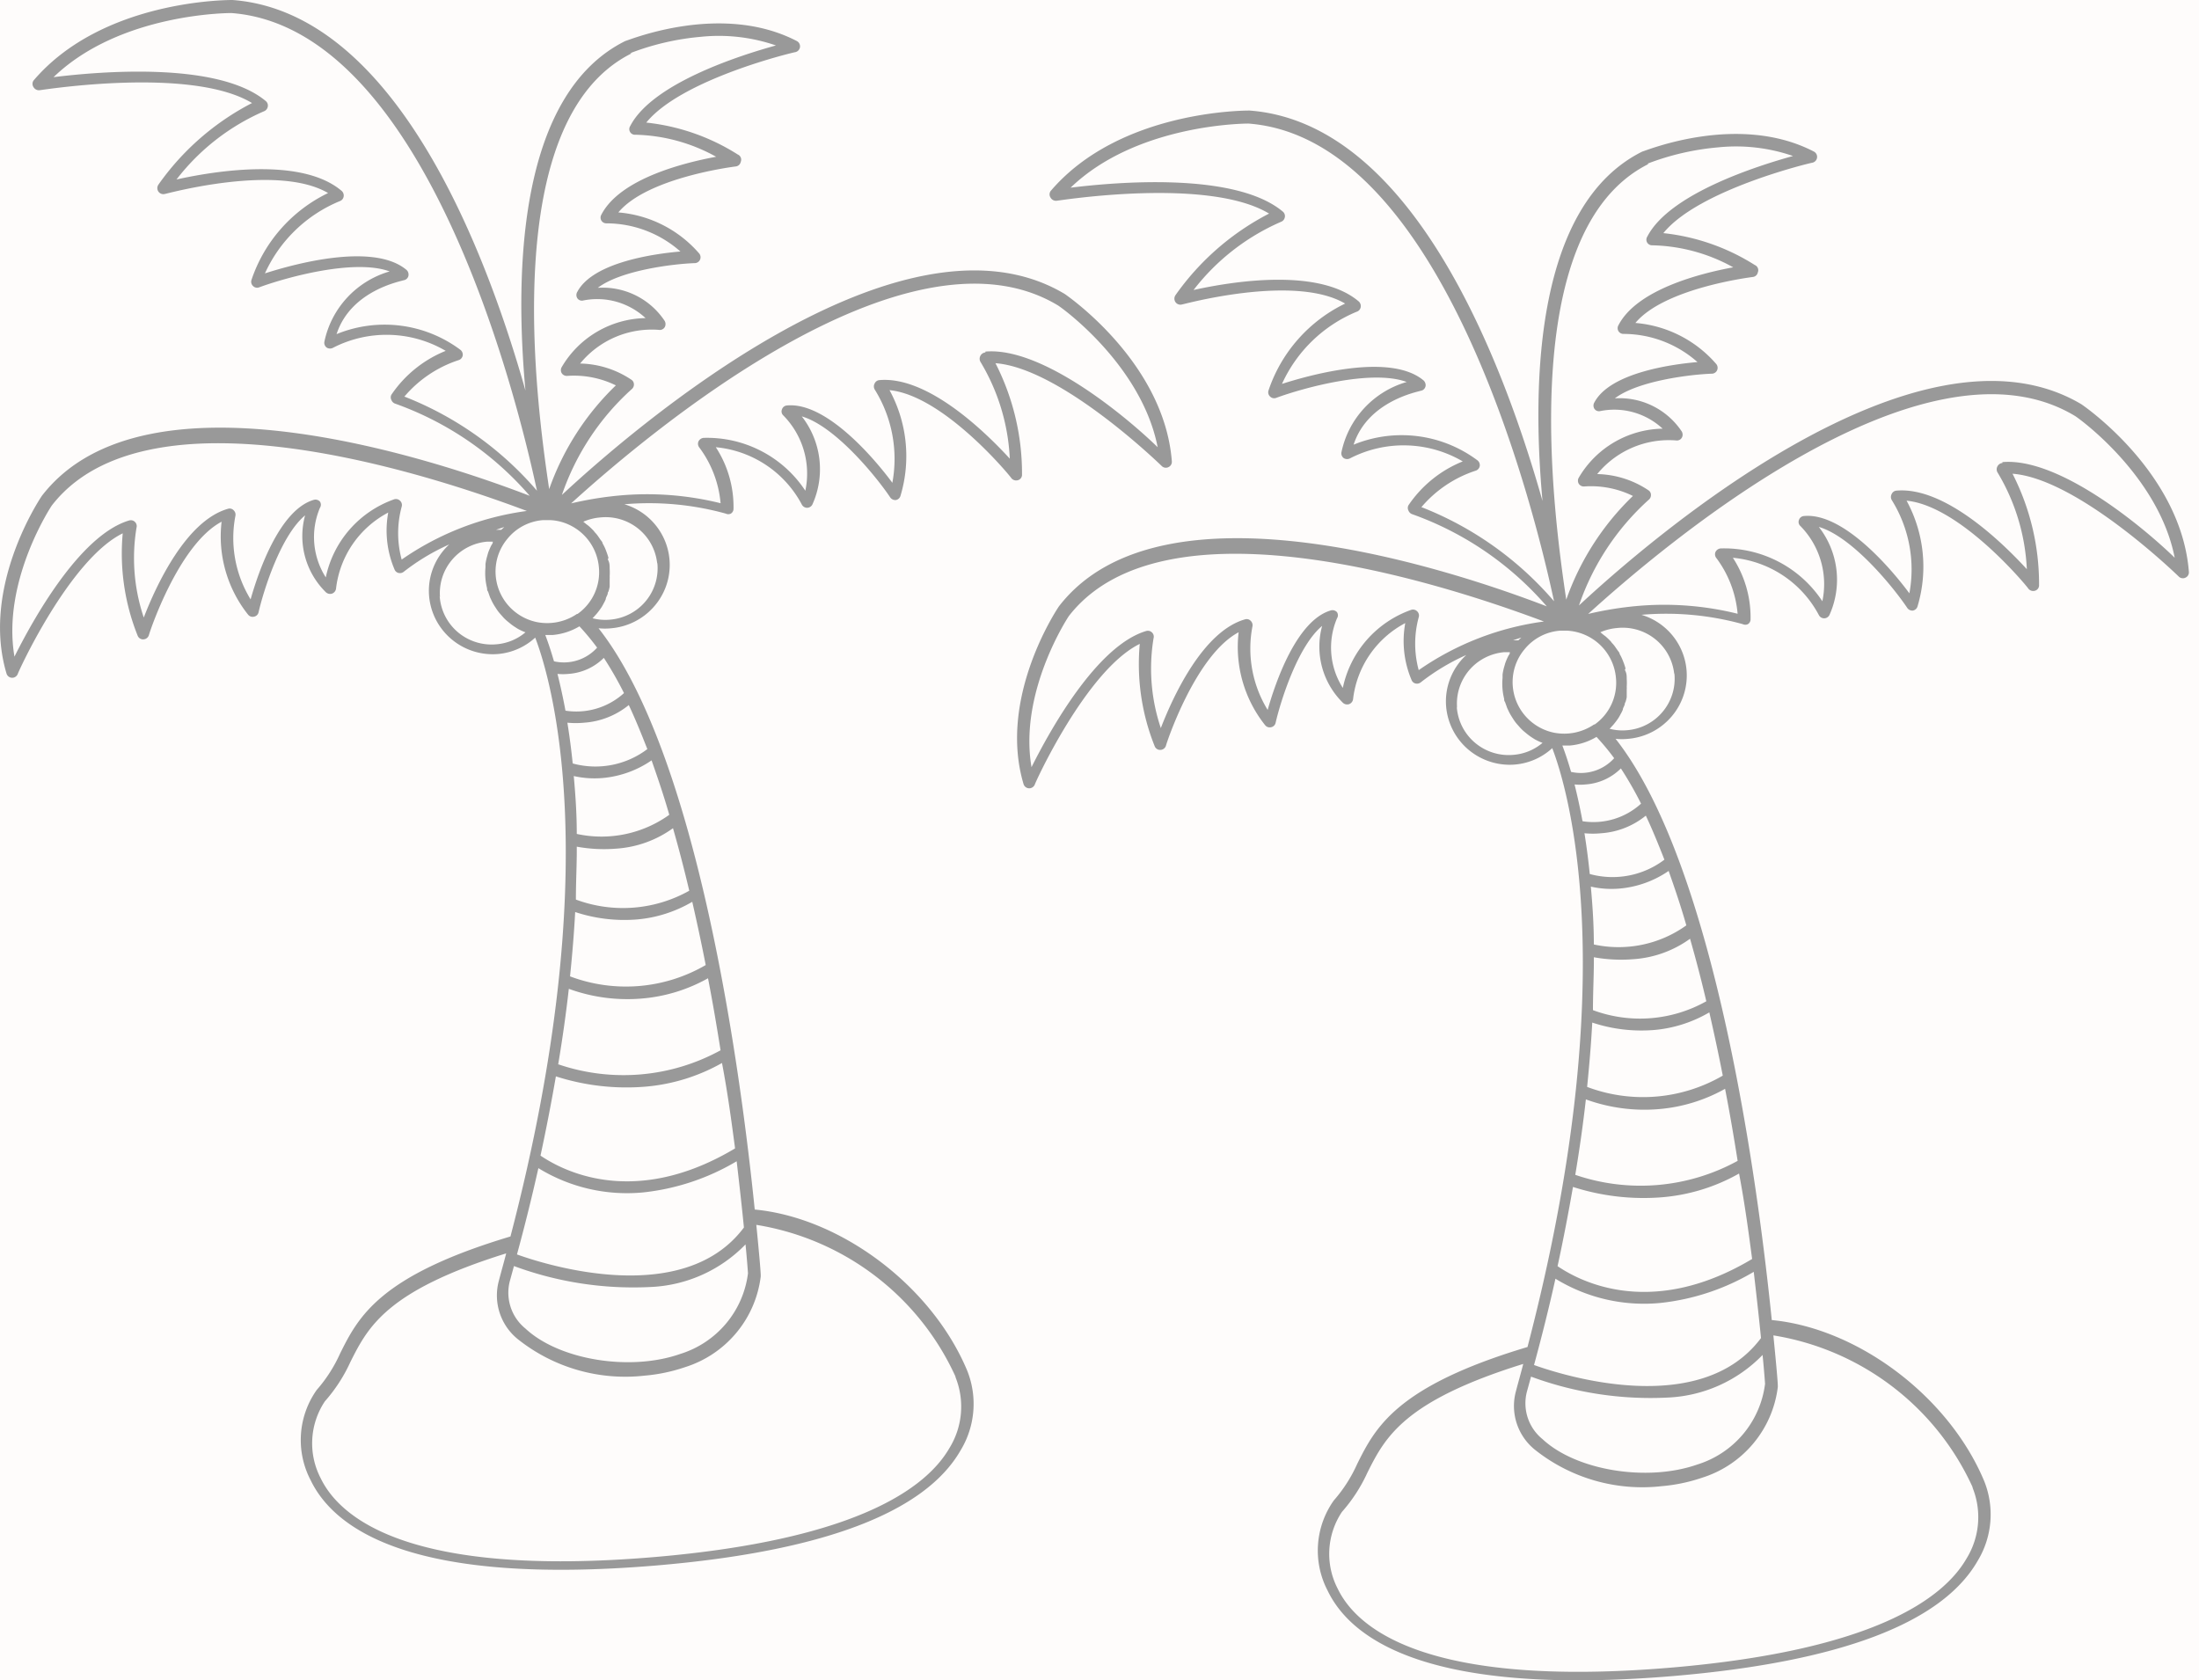 <svg xmlns="http://www.w3.org/2000/svg" width="106" height="81" fill="none"><path fill="#E5E5E5" d="M0 0h106v81H0z"/><g clip-path="url(#a)"><path fill="#FEFCFB" d="M-1181-2766H739v5875h-1920z"/><path fill="#FEFCFB" d="M-1251-120H669v893h-1920z"/><g fill="#999"><path d="M51.31 14.162c-7.896-4.695-20.916 6.614-24.224 9.696a12.154 12.154 0 0 1 3.36-5.094.29.29 0 0 0 .079-.363.263.263 0 0 0-.088-.095 4.593 4.593 0 0 0-2.473-.782 4.46 4.46 0 0 1 3.803-1.622.274.274 0 0 0 .273-.127.305.305 0 0 0 0-.305 3.586 3.586 0 0 0-3.223-1.596c1.117-.85 3.65-1.155 4.672-1.19a.282.282 0 0 0 .277-.323.288.288 0 0 0-.063-.143 5.773 5.773 0 0 0-3.897-1.978c1.415-1.698 5.61-2.208 5.653-2.216a.273.273 0 0 0 .247-.221.271.271 0 0 0-.145-.357 10.26 10.26 0 0 0-4.408-1.537c1.706-2.105 7.128-3.396 7.188-3.396a.29.29 0 0 0 .222-.246.287.287 0 0 0-.154-.289c-3.632-1.885-8.066-.05-8.27 0-5.116 2.547-5.347 10.996-4.81 16.846C23.317 11.717 18.944.586 11.21 0c-.255 0-6.284 0-9.592 3.88a.28.28 0 0 0 0 .323.298.298 0 0 0 .299.144c.076 0 7.281-1.163 10.232.62a12.56 12.56 0 0 0-4.511 3.931.296.296 0 0 0 0 .34.29.29 0 0 0 .315.11c.06 0 5.406-1.486 7.862-.042a7.202 7.202 0 0 0-2.27 1.721 7.167 7.167 0 0 0-1.422 2.465.28.28 0 0 0 .077.297.273.273 0 0 0 .298.06c1.27-.468 4.579-1.393 6.284-.765a4.496 4.496 0 0 0-2.047 1.262 4.468 4.468 0 0 0-1.1 2.134.288.288 0 0 0 .12.28.308.308 0 0 0 .307 0 5.639 5.639 0 0 1 5.423.153 5.76 5.76 0 0 0-2.618 2.114.27.27 0 0 0 0 .255.298.298 0 0 0 .188.178 15.401 15.401 0 0 1 6.48 4.441c-4.212-1.622-18.502-6.504-23.516 0-.12.178-2.942 4.415-1.705 8.567a.29.29 0 0 0 .255.204h.043a.3.3 0 0 0 .239-.17c0-.06 2.49-5.527 5.065-6.793a10.649 10.649 0 0 0 .716 4.925.28.28 0 0 0 .273.187.29.29 0 0 0 .272-.204c0-.042 1.407-4.356 3.505-5.468a6.054 6.054 0 0 0 1.279 4.483.281.281 0 0 0 .29.093.273.273 0 0 0 .213-.212c.247-1.07 1.074-3.702 2.243-4.67a3.788 3.788 0 0 0 1.006 3.71.299.299 0 0 0 .298.06.298.298 0 0 0 .188-.246c.09-.767.365-1.501.803-2.139a4.777 4.777 0 0 1 1.712-1.52 4.804 4.804 0 0 0 .307 2.75.271.271 0 0 0 .196.162.29.29 0 0 0 .247-.06c.674-.526 1.41-.968 2.192-1.316a3.04 3.04 0 0 0-.972 2.488 3.06 3.06 0 0 0 1.082 2.082c.623.524 1.43.78 2.243.712a3.033 3.033 0 0 0 1.79-.79c.725 1.885 3.496 10.919-1.193 28.868-6.327 1.893-7.333 3.88-8.211 5.638a6.983 6.983 0 0 1-1.126 1.757 4.175 4.175 0 0 0-.298 4.347c1.168 2.429 5.013 5.095 16.66 4.118 8.016-.679 12.953-2.547 14.675-5.553a4.31 4.31 0 0 0 .307-3.863c-1.706-4.058-6.071-7.344-10.232-7.743-.665-6.547-2.703-21.889-7.529-28.02.204.022.41.022.614 0a3.091 3.091 0 0 0 2.091-1.082 3.04 3.04 0 0 0 .037-3.899 3.062 3.062 0 0 0-1.497-.996c1.642-.142 3.297.01 4.886.45a.282.282 0 0 0 .247 0 .271.271 0 0 0 .128-.22 5.265 5.265 0 0 0-.853-2.98 5.258 5.258 0 0 1 2.422.858 5.229 5.229 0 0 1 1.722 1.901.289.289 0 0 0 .256.161.29.29 0 0 0 .256-.161 4.135 4.135 0 0 0-.512-4.245c1.603.467 3.581 2.887 4.263 3.905a.3.3 0 0 0 .265.128.282.282 0 0 0 .23-.204 6.656 6.656 0 0 0-.529-5.094c2.618.254 5.84 4.169 5.875 4.245a.3.3 0 0 0 .324.093.272.272 0 0 0 .188-.28 11.675 11.675 0 0 0-1.28-5.357c3.164.237 7.965 4.907 8.016 4.958a.282.282 0 0 0 .324.051.28.28 0 0 0 .162-.28c-.367-4.73-4.963-7.93-5.176-8.075ZM36.056 61.378a4.669 4.669 0 0 1-1.058 2.423 4.7 4.7 0 0 1-2.208 1.466c-2.421.85-5.84.289-7.46-1.223a2.224 2.224 0 0 1-.76-2.267l.205-.747c2.098.776 4.331 1.12 6.566 1.01a6.774 6.774 0 0 0 4.596-2.054c.076.773.11 1.265.119 1.392Zm-.196-2.207c-2.925 3.914-9.601 1.783-10.94 1.299a92.04 92.04 0 0 0 1.032-4.16 8.162 8.162 0 0 0 5.04 1.171 11.116 11.116 0 0 0 4.518-1.503c.145 1.24.265 2.327.35 3.193Zm-.426-3.813c-5.116 3.057-8.63.85-9.38.349a95.71 95.71 0 0 0 .742-3.821c1.375.442 2.823.612 4.263.5a9.03 9.03 0 0 0 3.744-1.145c.28 1.468.469 2.903.63 4.117Zm-8.527-4.05c.213-1.273.384-2.496.512-3.642 1.128.411 2.333.57 3.53.467a7.842 7.842 0 0 0 3.18-.976c.23 1.18.426 2.343.605 3.472a9.734 9.734 0 0 1-7.81.68h-.017Zm.571-4.245c.111-1.087.196-2.122.247-3.099a7.56 7.56 0 0 0 2.993.357 6.337 6.337 0 0 0 2.652-.85c.23 1.011.452 2.039.648 3.049a7.647 7.647 0 0 1-6.523.552l-.017-.009Zm.282-3.702c0-.908.05-1.766.042-2.547.63.114 1.272.146 1.91.094a5.258 5.258 0 0 0 2.729-.985c.281.985.545 1.995.784 3.014a6.527 6.527 0 0 1-5.448.433l-.017-.009Zm.042-3.167c0-1.01-.068-1.936-.145-2.785.459.104.93.135 1.399.094a4.924 4.924 0 0 0 2.353-.85c.298.85.588 1.699.853 2.624a5.608 5.608 0 0 1-4.443.926l-.017-.009Zm-.196-3.396a34.271 34.271 0 0 0-.256-1.961c.27.026.541.026.81 0a3.82 3.82 0 0 0 2.15-.85c.315.671.605 1.385.894 2.123a4.144 4.144 0 0 1-3.58.697l-.018-.009Zm-.35-2.547a28.62 28.62 0 0 0-.383-1.766c.176.017.353.017.528 0a2.673 2.673 0 0 0 1.706-.773c.356.548.68 1.115.972 1.698a3.415 3.415 0 0 1-2.805.85l-.017-.009Zm-.554-2.377c-.162-.56-.307-.977-.418-1.265h.367c.452-.042.89-.184 1.28-.417.303.326.588.67.852 1.028a2.158 2.158 0 0 1-2.064.662l-.017-.008Zm1.117-2.284a2.562 2.562 0 0 1-1.935.399 2.5 2.5 0 0 1-1.365-.784 2.483 2.483 0 0 1-.52-2.392c.097-.308.253-.593.46-.84a2.446 2.446 0 0 1 1.706-.9h.367c.316.015.626.093.912.229a2.496 2.496 0 0 1 1.424 2.038 2.461 2.461 0 0 1-1.032 2.258l-.017-.008Zm2.558-27.026a12.484 12.484 0 0 1 3.41-.79 8.423 8.423 0 0 1 3.616.417c-1.782.492-5.968 1.834-7.026 3.888a.27.27 0 0 0 .11.389.274.274 0 0 0 .146.027 8.383 8.383 0 0 1 3.888 1.062c-1.517.28-4.63 1.044-5.534 2.793a.28.28 0 0 0 0 .28.28.28 0 0 0 .256.136 5.394 5.394 0 0 1 3.556 1.358c-1.296.11-4.22.527-4.971 1.945a.288.288 0 0 0 0 .305.265.265 0 0 0 .29.11 3.425 3.425 0 0 1 3.001.85 4.79 4.79 0 0 0-2.331.653 4.763 4.763 0 0 0-1.71 1.707.287.287 0 0 0 0 .297.29.29 0 0 0 .272.128 4.586 4.586 0 0 1 2.337.458 12.866 12.866 0 0 0-3.215 5.001c-.605-4.075-2.498-17.787 3.973-21.005l-.068-.009ZM19.49 19.121a5.782 5.782 0 0 1 2.609-1.758.29.29 0 0 0 .205-.22.296.296 0 0 0-.111-.28 6.103 6.103 0 0 0-5.969-.756c.69-2.123 3.12-2.547 3.232-2.598a.273.273 0 0 0 .23-.204.305.305 0 0 0-.094-.297c-1.586-1.325-5.363-.298-6.821.17a6.808 6.808 0 0 1 3.607-3.482.282.282 0 0 0 .187-.22.296.296 0 0 0-.094-.272c-1.944-1.656-6.173-.951-7.963-.552a10.694 10.694 0 0 1 4.212-3.286.29.29 0 0 0 .187-.22.279.279 0 0 0-.093-.272c-2.311-1.936-8.1-1.418-10.232-1.155C5.804.61 11.107.629 11.158.629c9.311.712 13.72 18.33 14.726 23.026a16.2 16.2 0 0 0-6.361-4.526l-.034-.008Zm-.128 7.854a4.861 4.861 0 0 1 0-2.548.28.28 0 0 0-.077-.288.281.281 0 0 0-.29-.068 5.116 5.116 0 0 0-2.14 1.452 5.086 5.086 0 0 0-1.151 2.31 3.616 3.616 0 0 1-.281-3.355.27.27 0 0 0 0-.297.29.29 0 0 0-.299-.085c-1.654.484-2.677 3.498-3.044 4.797a5.65 5.65 0 0 1-.733-4.024.286.286 0 0 0-.085-.272.264.264 0 0 0-.282-.068c-2.029.586-3.47 3.736-4.05 5.239a8.98 8.98 0 0 1-.35-4.33.28.28 0 0 0-.076-.28.282.282 0 0 0-.282-.068c-2.395.713-4.664 4.84-5.525 6.563-.622-3.643 1.782-7.26 1.8-7.285C3.944 22.5 6.272 21.66 8.932 21.43c6.011-.51 13.643 2.14 16.465 3.201a13.753 13.753 0 0 0-6.037 2.344Zm4.945-1.571-.145.136h-.255l.4-.136ZM21.211 28.8a2.478 2.478 0 0 1 .582-1.818 2.499 2.499 0 0 1 1.703-.873h.256v.042c0 .042-.043.093-.068.136-.058.116-.11.235-.154.356l-.05.179c-.035.12-.06.241-.078.365v.161a2.993 2.993 0 0 0 .077 1.01c0 .052 0 .102.043.153l.102.289.077.161c.04.085.086.167.136.247l.103.16c.049.075.103.146.162.213l.128.145c.06.069.126.134.196.195l.145.119c.073.061.15.118.23.17l.145.093c.123.07.251.129.383.178a2.477 2.477 0 0 1-1.398.577 2.518 2.518 0 0 1-1.863-.586 2.496 2.496 0 0 1-.874-1.74l.017.068Zm24.855 37.605a3.806 3.806 0 0 1-.298 3.396c-1.117 1.936-4.494 4.424-14.214 5.256-11.937 1.01-15.203-1.945-16.098-3.804a3.646 3.646 0 0 1 .204-3.702 7.64 7.64 0 0 0 1.228-1.893c.853-1.699 1.748-3.447 7.512-5.239-.11.433-.23.849-.35 1.308a2.706 2.706 0 0 0 .921 2.835 8.309 8.309 0 0 0 6.105 1.75 8.158 8.158 0 0 0 1.944-.408 5.271 5.271 0 0 0 2.471-1.652 5.236 5.236 0 0 0 1.179-2.72v-.06c0-.178-.077-1.062-.213-2.428a12.818 12.818 0 0 1 5.714 2.449 12.745 12.745 0 0 1 3.878 4.844l.017.068ZM31.69 27.178a2.48 2.48 0 0 1-1.34 2.422c-.291.15-.61.242-.936.27a2.448 2.448 0 0 1-.853-.068c.051-.043.085-.093.137-.144l.068-.077a3.88 3.88 0 0 0 .222-.297c.06-.093.11-.195.162-.289l.05-.11c0-.077.06-.153.086-.238.025-.085 0-.085.042-.127.025-.078.045-.157.06-.238V27.9a.605.605 0 0 0 0-.119 2.866 2.866 0 0 0 0-.382c0-.127 0-.246-.06-.373-.06-.128 0-.077 0-.12 0-.042-.042-.16-.068-.237l-.05-.136a2.254 2.254 0 0 0-.163-.34c0-.068-.077-.135-.12-.203l-.076-.11a1.449 1.449 0 0 0-.179-.221l-.051-.068a3.497 3.497 0 0 0-.256-.247l-.102-.076-.145-.119c.254-.11.525-.18.801-.204a2.506 2.506 0 0 1 1.823.52c.516.405.85.997.931 1.645l.017.068ZM47.5 16.99a.298.298 0 0 0-.24.161.295.295 0 0 0 0 .289 9.937 9.937 0 0 1 1.416 4.67c-1.168-1.274-3.947-3.991-6.284-3.787a.273.273 0 0 0-.23.161.295.295 0 0 0 0 .289 6.32 6.32 0 0 1 .853 4.5c-.853-1.155-3.172-3.898-5.074-3.728a.273.273 0 0 0-.247.187.262.262 0 0 0 .068.297 3.995 3.995 0 0 1 1.058 3.626 5.654 5.654 0 0 0-2.114-1.908 5.682 5.682 0 0 0-2.78-.64.308.308 0 0 0-.256.17.288.288 0 0 0 .042.298 5.252 5.252 0 0 1 1.023 2.683 14.7 14.7 0 0 0-4.86-.374c-.79.072-1.573.2-2.345.382 3.411-3.099 16.073-13.95 23.44-9.56.043 0 4.041 2.81 4.834 6.852-1.483-1.444-5.55-4.849-8.304-4.61v.042Z"/><path d="M100.336 19.49c-7.895-4.694-20.915 6.615-24.224 9.697a12.153 12.153 0 0 1 3.36-5.094.288.288 0 0 0 .11-.238.262.262 0 0 0-.119-.22 4.592 4.592 0 0 0-2.472-.782 4.46 4.46 0 0 1 3.803-1.622.274.274 0 0 0 .314-.28.304.304 0 0 0-.042-.153 3.603 3.603 0 0 0-3.223-1.596c1.117-.849 3.65-1.154 4.673-1.188a.282.282 0 0 0 .276-.325.29.29 0 0 0-.063-.142 5.773 5.773 0 0 0-3.897-1.979c1.416-1.698 5.61-2.207 5.654-2.216a.274.274 0 0 0 .247-.22.272.272 0 0 0-.145-.357 10.261 10.261 0 0 0-4.408-1.537c1.705-2.106 7.128-3.396 7.188-3.396a.29.29 0 0 0 .221-.246.287.287 0 0 0-.153-.29c-3.633-1.884-8.067-.05-8.271 0-5.116 2.548-5.346 10.996-4.81 16.846-2.011-7.106-6.386-18.238-14.12-18.823-.255 0-6.283 0-9.591 3.88a.28.28 0 0 0 0 .322.298.298 0 0 0 .298.145c.077 0 7.282-1.163 10.232.62a12.56 12.56 0 0 0-4.51 3.93.296.296 0 0 0 0 .34.29.29 0 0 0 .315.11c.06 0 5.406-1.485 7.861-.042a7.2 7.2 0 0 0-2.27 1.722 7.166 7.166 0 0 0-1.422 2.464.278.278 0 0 0 .077.297.274.274 0 0 0 .298.06c1.27-.467 4.58-1.393 6.285-.764a4.496 4.496 0 0 0-2.048 1.262 4.467 4.467 0 0 0-1.099 2.134.287.287 0 0 0 .12.28.308.308 0 0 0 .306 0 5.638 5.638 0 0 1 5.423.153 5.759 5.759 0 0 0-2.617 2.114.27.27 0 0 0 0 .255.297.297 0 0 0 .187.178 15.4 15.4 0 0 1 6.48 4.44c-4.212-1.621-18.502-6.503-23.516 0-.12.179-2.941 4.416-1.705 8.568a.289.289 0 0 0 .256.203h.042a.3.3 0 0 0 .24-.17c0-.059 2.489-5.527 5.064-6.792a10.648 10.648 0 0 0 .716 4.925.28.28 0 0 0 .273.186.29.29 0 0 0 .273-.203c0-.043 1.407-4.356 3.504-5.468a6.054 6.054 0 0 0 1.28 4.483.281.281 0 0 0 .29.093.273.273 0 0 0 .212-.212c.248-1.07 1.075-3.702 2.243-4.67a3.79 3.79 0 0 0 1.006 3.71.3.3 0 0 0 .298.06.297.297 0 0 0 .188-.246c.09-.768.366-1.502.804-2.14a4.776 4.776 0 0 1 1.711-1.52 4.804 4.804 0 0 0 .307 2.751.27.27 0 0 0 .196.162.292.292 0 0 0 .248-.06c.673-.526 1.41-.968 2.191-1.316a3.04 3.04 0 0 0-.972 2.488c.07.81.459 1.558 1.082 2.082.624.523 1.43.78 2.243.711a3.033 3.033 0 0 0 1.79-.79c.726 1.885 3.497 10.92-1.193 28.868-6.327 1.894-7.333 3.88-8.21 5.638a6.988 6.988 0 0 1-1.126 1.758 4.174 4.174 0 0 0-.299 4.347c1.168 2.428 5.014 5.094 16.661 4.118 8.015-.68 12.952-2.547 14.674-5.553a4.31 4.31 0 0 0 .307-3.863c-1.705-4.059-6.07-7.344-10.232-7.744-.665-6.546-2.703-21.888-7.529-28.019.205.022.41.022.614 0a3.091 3.091 0 0 0 2.092-1.082 3.042 3.042 0 0 0 .037-3.899 3.062 3.062 0 0 0-1.498-.996c1.643-.142 3.297.01 4.886.45a.282.282 0 0 0 .247 0 .27.27 0 0 0 .128-.22 5.265 5.265 0 0 0-.852-2.98 5.258 5.258 0 0 1 2.422.857 5.23 5.23 0 0 1 1.721 1.902.289.289 0 0 0 .256.16.29.29 0 0 0 .256-.16 4.136 4.136 0 0 0-.512-4.246c1.603.467 3.582 2.887 4.264 3.906a.298.298 0 0 0 .264.127.282.282 0 0 0 .23-.203 6.656 6.656 0 0 0-.528-5.095c2.617.255 5.84 4.17 5.874 4.245a.299.299 0 0 0 .324.094.273.273 0 0 0 .188-.28 11.676 11.676 0 0 0-1.279-5.358c3.163.238 7.964 4.908 8.015 4.959a.283.283 0 0 0 .324.05.28.28 0 0 0 .162-.28c-.367-4.729-4.962-7.93-5.176-8.074ZM85.082 66.708a4.669 4.669 0 0 1-1.058 2.423 4.7 4.7 0 0 1-2.207 1.466c-2.422.849-5.841.288-7.461-1.223a2.224 2.224 0 0 1-.759-2.267l.205-.747a16.58 16.58 0 0 0 6.565 1.01 6.774 6.774 0 0 0 4.596-2.055c.077.773.11 1.266.12 1.393Zm-.196-2.207c-2.924 3.914-9.6 1.782-10.94 1.299.393-1.444.737-2.83 1.032-4.16a8.161 8.161 0 0 0 5.04 1.17 11.116 11.116 0 0 0 4.519-1.502c.145 1.24.264 2.326.35 3.192Zm-.426-3.813c-5.116 3.057-8.629.85-9.38.348.29-1.333.53-2.606.743-3.82a11.13 11.13 0 0 0 4.263.5 9.032 9.032 0 0 0 3.743-1.146c.281 1.47.469 2.904.63 4.118Zm-8.527-4.05c.213-1.273.384-2.496.512-3.642 1.128.41 2.333.57 3.53.467a7.843 7.843 0 0 0 3.18-.977c.23 1.18.427 2.344.606 3.473a9.734 9.734 0 0 1-7.81.68h-.018Zm.572-4.245c.11-1.087.196-2.123.247-3.1.963.32 1.981.44 2.993.357a6.337 6.337 0 0 0 2.651-.849c.23 1.01.452 2.038.648 3.049a7.647 7.647 0 0 1-6.522.551l-.017-.008Zm.281-3.702c0-.908.051-1.766.043-2.547.63.114 1.272.145 1.91.093a5.257 5.257 0 0 0 2.728-.985c.281.985.546 1.996.784 3.014a6.525 6.525 0 0 1-5.448.434l-.017-.009Zm.043-3.167c0-1.01-.069-1.936-.145-2.785.458.103.93.135 1.398.093a4.925 4.925 0 0 0 2.353-.849c.299.85.589 1.699.853 2.624a5.605 5.605 0 0 1-4.442.925l-.017-.008Zm-.197-3.396a34.361 34.361 0 0 0-.255-1.962c.27.027.54.027.81 0a3.82 3.82 0 0 0 2.148-.849c.316.671.606 1.384.896 2.123a4.143 4.143 0 0 1-3.581.696l-.018-.008Zm-.35-2.547a28.636 28.636 0 0 0-.383-1.767c.176.018.353.018.529 0a2.673 2.673 0 0 0 1.705-.772c.356.547.68 1.114.972 1.698a3.413 3.413 0 0 1-2.805.85l-.017-.01Zm-.553-2.378c-.162-.56-.307-.976-.418-1.265h.366c.453-.041.89-.183 1.28-.416.304.326.588.669.852 1.027a2.16 2.16 0 0 1-2.063.663l-.017-.009Zm1.117-2.284a2.564 2.564 0 0 1-1.936.4 2.5 2.5 0 0 1-1.364-.784 2.482 2.482 0 0 1-.52-2.393c.096-.307.252-.593.46-.84a2.444 2.444 0 0 1 1.706-.9h.366a2.496 2.496 0 0 1 2.336 2.267 2.461 2.461 0 0 1-1.031 2.259l-.017-.009Zm2.558-27.025a12.484 12.484 0 0 1 3.41-.79 8.423 8.423 0 0 1 3.616.416c-1.783.493-5.97 1.834-7.026 3.889a.27.27 0 0 0 .11.388.275.275 0 0 0 .145.028 8.385 8.385 0 0 1 3.889 1.061c-1.518.28-4.63 1.045-5.534 2.794a.28.28 0 0 0 0 .28.282.282 0 0 0 .256.136 5.393 5.393 0 0 1 3.555 1.358c-1.296.11-4.22.527-4.97 1.945a.288.288 0 0 0 0 .305.265.265 0 0 0 .29.11 3.425 3.425 0 0 1 3 .85 4.79 4.79 0 0 0-2.331.652 4.764 4.764 0 0 0-1.71 1.708.287.287 0 0 0 0 .297.289.289 0 0 0 .273.128 4.587 4.587 0 0 1 2.336.458 12.864 12.864 0 0 0-3.214 5C74.893 24.832 73 11.12 79.472 7.902l-.068-.008ZM68.515 24.449a5.782 5.782 0 0 1 2.61-1.757.29.29 0 0 0 .204-.22.295.295 0 0 0-.11-.281 6.103 6.103 0 0 0-5.97-.756c.691-2.122 3.121-2.547 3.232-2.598a.274.274 0 0 0 .224-.365.305.305 0 0 0-.087-.136c-1.586-1.324-5.364-.297-6.822.17a6.808 6.808 0 0 1 3.607-3.481.28.28 0 0 0 .188-.22.296.296 0 0 0-.094-.273c-1.944-1.655-6.173-.95-7.964-.552a10.695 10.695 0 0 1 4.212-3.285.29.29 0 0 0 .188-.221.28.28 0 0 0-.094-.272c-2.31-1.936-8.1-1.418-10.232-1.155 3.223-3.107 8.527-3.09 8.578-3.09 9.31.713 13.719 18.331 14.725 23.026a16.199 16.199 0 0 0-6.36-4.525l-.035-.009Zm-.128 7.854a4.863 4.863 0 0 1 0-2.547.278.278 0 0 0-.076-.289.281.281 0 0 0-.29-.068 5.117 5.117 0 0 0-2.14 1.452 5.087 5.087 0 0 0-1.152 2.31 3.615 3.615 0 0 1-.281-3.354.27.27 0 0 0 0-.297.29.29 0 0 0-.298-.085c-1.655.484-2.678 3.498-3.044 4.797a5.652 5.652 0 0 1-.734-4.024.288.288 0 0 0-.085-.272.265.265 0 0 0-.281-.068c-2.03.586-3.47 3.736-4.05 5.239a8.98 8.98 0 0 1-.35-4.33.279.279 0 0 0-.077-.28.282.282 0 0 0-.281-.069c-2.396.713-4.664 4.84-5.525 6.563-.623-3.642 1.782-7.259 1.799-7.284 1.45-1.868 3.777-2.709 6.437-2.938 6.011-.51 13.643 2.14 16.465 3.2a13.752 13.752 0 0 0-6.037 2.344Zm4.946-1.57-.145.135h-.256l.4-.136Zm-3.095 3.396a2.48 2.48 0 0 1 1.345-2.424c.293-.15.612-.241.94-.268h.255v.043c0 .042-.042.093-.068.135-.058.116-.11.235-.153.357l-.051.178c-.035.12-.06.242-.077.365v.162a2.992 2.992 0 0 0 .077 1.01c0 .051 0 .102.042.153l.103.289.076.161a2.3 2.3 0 0 0 .137.246l.102.161c.05.075.103.146.162.213l.128.144c.061.07.126.135.196.195l.145.12c.073.06.15.117.23.17l.145.093c.123.069.251.129.384.178a2.478 2.478 0 0 1-1.398.577 2.517 2.517 0 0 1-1.863-.587 2.497 2.497 0 0 1-.874-1.74l.017.069Zm24.855 37.604a3.806 3.806 0 0 1-.299 3.397c-1.117 1.936-4.493 4.423-14.214 5.255-11.937 1.01-15.203-1.944-16.098-3.803a3.647 3.647 0 0 1 .205-3.702 7.636 7.636 0 0 0 1.228-1.894c.852-1.698 1.748-3.447 7.511-5.238-.11.433-.23.849-.35 1.307a2.706 2.706 0 0 0 .922 2.836 8.307 8.307 0 0 0 6.105 1.749 8.16 8.16 0 0 0 1.944-.407 5.271 5.271 0 0 0 2.47-1.652 5.235 5.235 0 0 0 1.18-2.721v-.06c0-.178-.078-1.06-.214-2.428a12.817 12.817 0 0 1 5.715 2.45 12.745 12.745 0 0 1 3.878 4.843l.017.068ZM80.716 32.507a2.476 2.476 0 0 1-.579 1.815 2.495 2.495 0 0 1-1.698.877 2.45 2.45 0 0 1-.852-.069c.05-.042.085-.093.136-.144l.068-.076c.077-.094.154-.195.222-.297.06-.094.11-.196.162-.29l.051-.11c0-.076.06-.152.085-.237.026-.085 0-.085.043-.127a1.95 1.95 0 0 0 .06-.238v-.382a.605.605 0 0 0 0-.12 2.866 2.866 0 0 0 0-.381c0-.128 0-.247-.06-.374s0-.076 0-.119c0-.042-.043-.161-.068-.238l-.052-.135a2.307 2.307 0 0 0-.162-.34c0-.068-.076-.136-.119-.204l-.077-.11a1.45 1.45 0 0 0-.179-.22l-.05-.069a3.518 3.518 0 0 0-.257-.246l-.102-.076-.145-.12c.254-.11.525-.179.802-.203a2.506 2.506 0 0 1 1.823.52c.515.405.85.996.93 1.645l.018.068Zm15.808-10.189a.3.3 0 0 0-.239.162.295.295 0 0 0 0 .288 9.938 9.938 0 0 1 1.416 4.67c-1.168-1.273-3.948-3.99-6.284-3.787a.273.273 0 0 0-.23.162.295.295 0 0 0 0 .288 6.32 6.32 0 0 1 .852 4.5c-.853-1.154-3.172-3.897-5.073-3.727a.273.273 0 0 0-.248.187.262.262 0 0 0 .069.297 3.995 3.995 0 0 1 1.057 3.625 5.654 5.654 0 0 0-2.114-1.908 5.683 5.683 0 0 0-2.78-.639.308.308 0 0 0-.256.17.287.287 0 0 0 .043.297 5.25 5.25 0 0 1 1.023 2.683 14.7 14.7 0 0 0-4.86-.373c-.79.072-1.574.2-2.345.382 3.41-3.1 16.072-13.95 23.44-9.56.042 0 4.041 2.81 4.834 6.851-1.484-1.443-5.55-4.848-8.305-4.61v.042Z"/></g></g><defs><clipPath id="a"><path fill="#fff" d="M-1181-2766H739v5875h-1920z"/></clipPath></defs></svg>